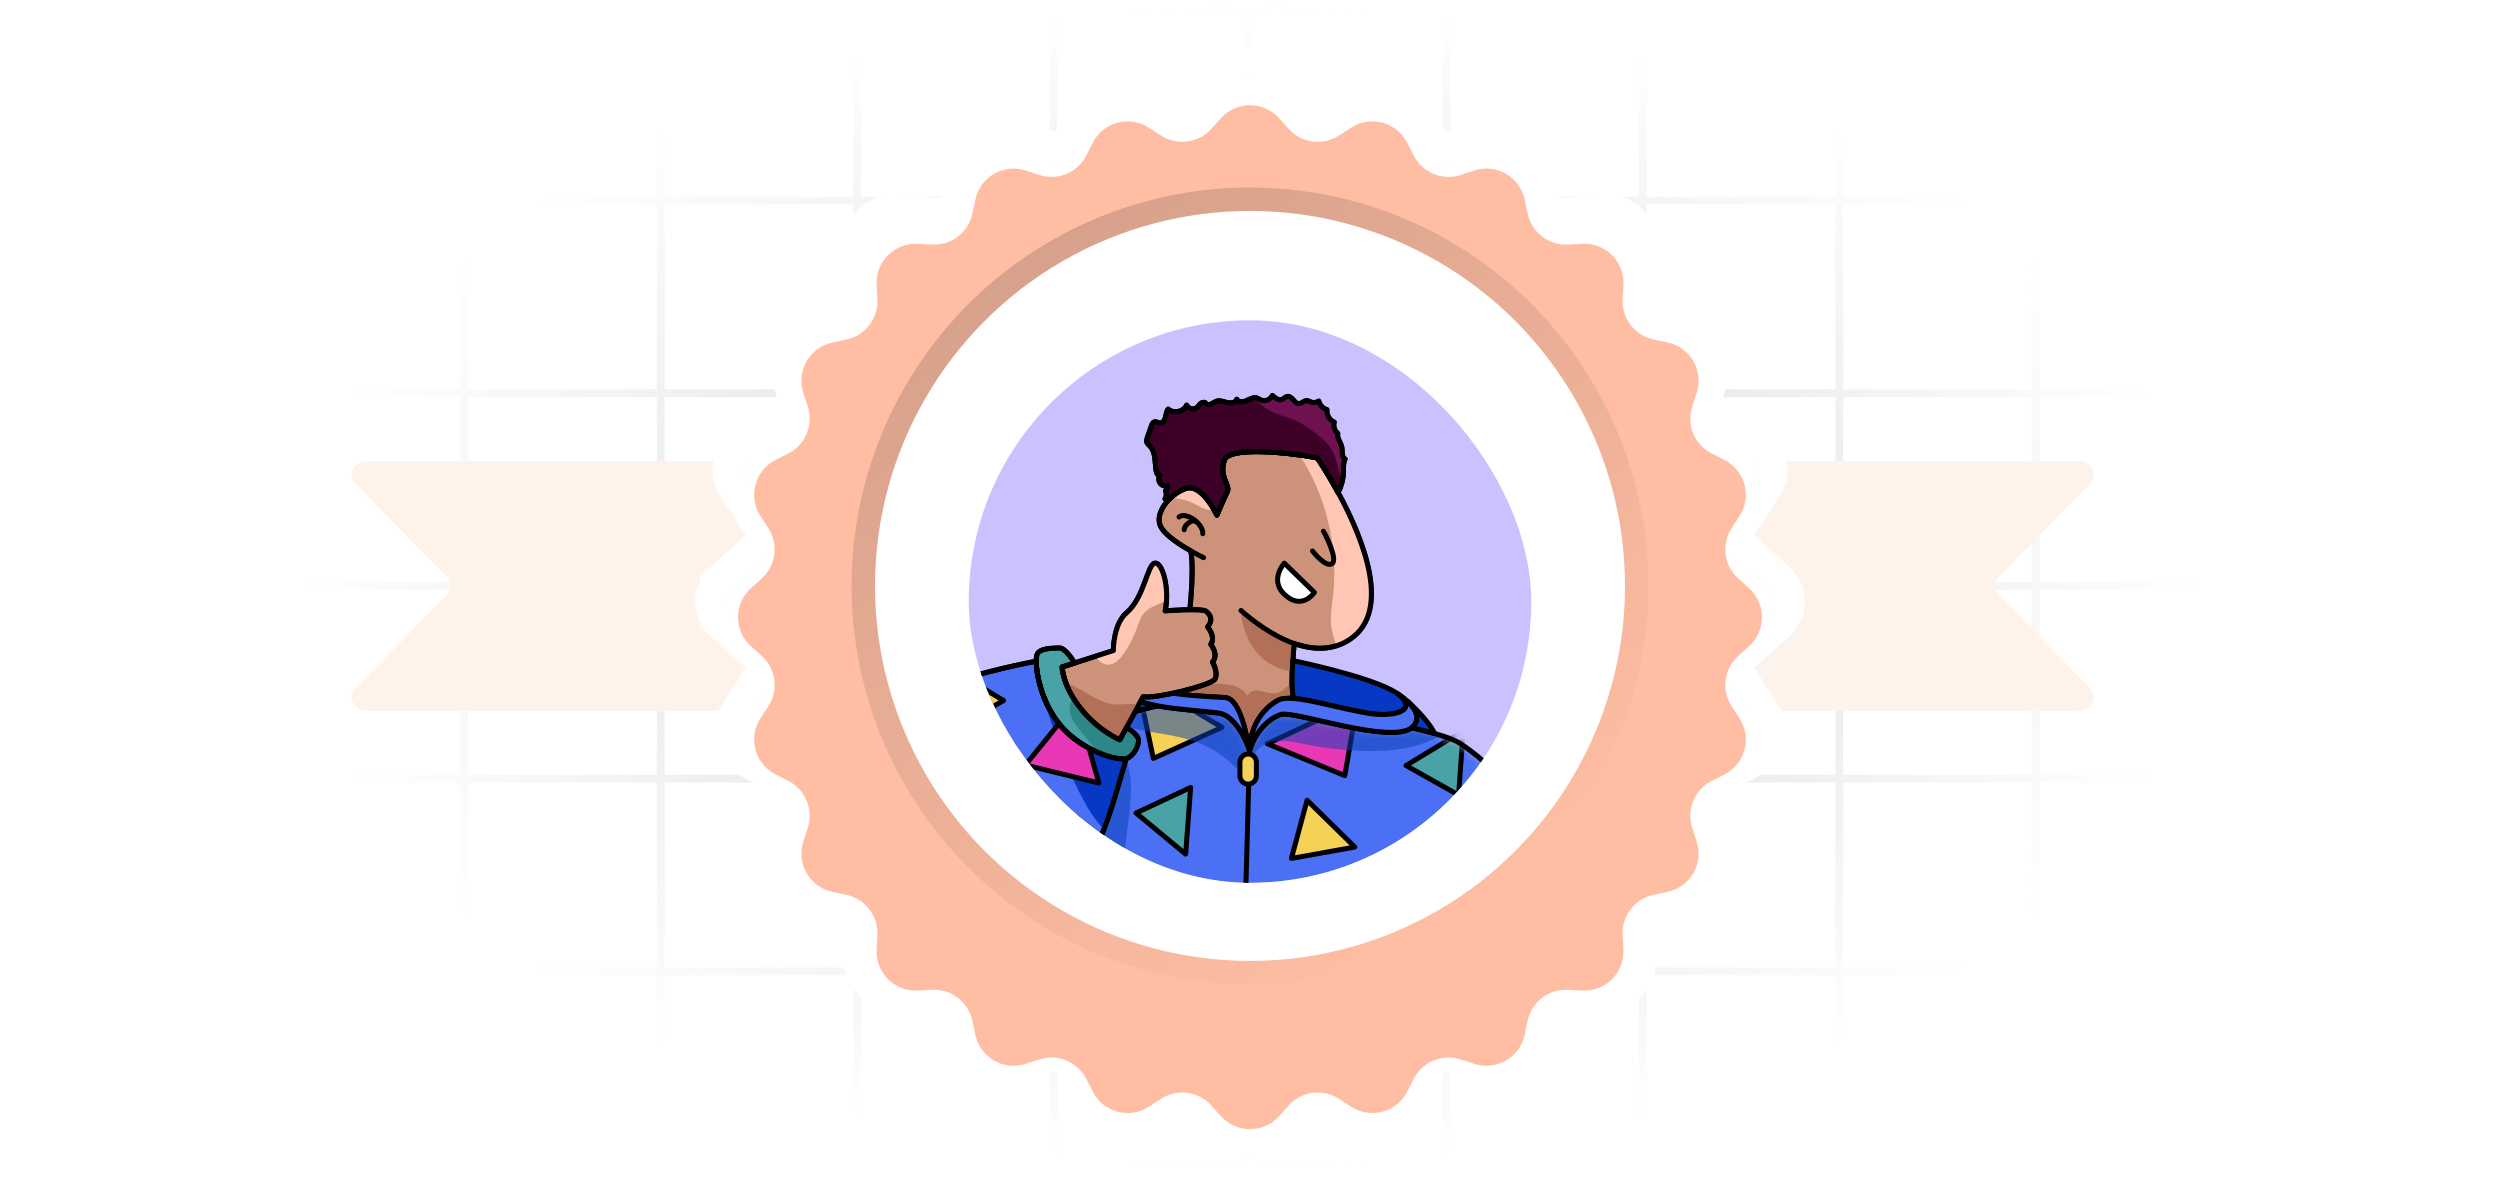 <svg width="320" height="153" viewBox="0 0 320 153" fill="none" xmlns="http://www.w3.org/2000/svg">
<path d="M9.143 25.667V1H34.286M9.143 25.667V50.333M9.143 25.667H34.286M9.143 50.333V75M9.143 50.333H34.286M9.143 75V99.667M9.143 75H34.286M9.143 99.667V124.333M9.143 99.667H34.286M9.143 124.333V149H34.286M9.143 124.333H34.286M34.286 1V25.667M34.286 1H59.429M34.286 25.667V50.333M34.286 25.667H59.429M34.286 50.333V75M34.286 50.333H59.429M34.286 75V99.667M34.286 75H59.429M34.286 99.667V124.333M34.286 99.667H59.429M34.286 124.333V149M34.286 124.333H59.429M34.286 149H59.429M59.429 1V25.667M59.429 1H84.572M59.429 25.667V50.333M59.429 25.667H84.572M59.429 50.333V75M59.429 50.333H84.572M59.429 75V99.667M59.429 75H84.572M59.429 99.667V124.333M59.429 99.667H84.572M59.429 124.333V149M59.429 124.333H84.572M59.429 149H84.572M84.572 1V25.667M84.572 1H109.714M84.572 25.667V50.333M84.572 25.667H109.714M84.572 50.333V75M84.572 50.333H109.714M84.572 75V99.667M84.572 75H109.714M84.572 99.667V124.333M84.572 99.667H109.714M84.572 124.333V149M84.572 124.333H109.714M84.572 149H109.714M109.714 1V25.667M109.714 1H134.857M109.714 25.667V50.333M109.714 25.667H134.857M109.714 50.333V75M109.714 50.333H134.857M109.714 75V99.667M109.714 75H134.857M109.714 99.667V124.333M109.714 99.667H134.857M109.714 124.333V149M109.714 124.333H134.857M109.714 149H134.857M134.857 1V25.667M134.857 1H160M134.857 25.667V50.333M134.857 25.667H160M134.857 50.333V75M134.857 50.333H160M134.857 75V99.667M134.857 75H160M134.857 99.667V124.333M134.857 99.667H160M134.857 124.333V149M134.857 124.333H160M134.857 149H160M160 1V25.667M160 1H185.143M160 25.667V50.333M160 25.667H185.143M160 50.333V75M160 50.333H185.143M160 75V99.667M160 75H185.143M160 99.667V124.333M160 99.667H185.143M160 124.333V149M160 124.333H185.143M160 149H185.143M185.143 1V25.667M185.143 1H210.286M185.143 25.667V50.333M185.143 25.667H210.286M185.143 50.333V75M185.143 50.333H210.286M185.143 75V99.667M185.143 75H210.286M185.143 99.667V124.333M185.143 99.667H210.286M185.143 124.333V149M185.143 124.333H210.286M185.143 149H210.286M210.286 1V25.667M210.286 1H235.429M210.286 25.667V50.333M210.286 25.667H235.429M210.286 50.333V75M210.286 50.333H235.429M210.286 75V99.667M210.286 75H235.429M210.286 99.667V124.333M210.286 99.667H235.429M210.286 124.333V149M210.286 124.333H235.429M210.286 149H235.429M235.429 1V25.667M235.429 1H260.571M235.429 25.667V50.333M235.429 25.667H260.571M235.429 50.333V75M235.429 50.333H260.571M235.429 75V99.667M235.429 75H260.571M235.429 99.667V124.333M235.429 99.667H260.571M235.429 124.333V149M235.429 124.333H260.571M235.429 149H260.571M260.571 1V25.667M260.571 1H285.714M260.571 25.667V50.333M260.571 25.667H285.714M260.571 50.333V75M260.571 50.333H285.714M260.571 75V99.667M260.571 75H285.714M260.571 99.667V124.333M260.571 99.667H285.714M260.571 124.333V149M260.571 124.333H285.714M260.571 149H285.714M285.714 1V25.667M285.714 1H310.857V25.667M285.714 25.667V50.333M285.714 25.667H310.857M285.714 50.333V75M285.714 50.333H310.857M285.714 75V99.667M285.714 75H310.857M285.714 99.667V124.333M285.714 99.667H310.857M285.714 124.333V149M285.714 124.333H310.857M285.714 149H310.857V124.333M310.857 25.667V50.333M310.857 50.333V75M310.857 75V99.667M310.857 99.667V124.333" stroke="url(#paint0_radial_2455_56)"/>
<path d="M138.95 59C140.082 59 141 59.796 141 60.778V89.222C141 90.204 140.082 91 138.95 91L47.053 91C45.306 91 44.361 89.226 45.492 88.071L57.17 76.151C57.82 75.487 57.82 74.513 57.17 73.849L45.492 61.929C44.361 60.774 45.306 59 47.053 59L138.95 59Z" fill="#FEF3EB"/>
<path d="M174.05 59C172.918 59 172 59.796 172 60.778L172 89.222C172 90.204 172.918 91 174.05 91L265.947 91C267.693 91 268.64 89.226 267.508 88.071L255.83 76.151C255.18 75.487 255.18 74.513 255.83 73.849L267.508 61.929C268.64 60.774 267.693 59 265.947 59L174.05 59Z" fill="#FEF3EB"/>
<g filter="url(#filter0_d_2455_56)">
<path d="M158.514 8.65C159.308 7.768 160.692 7.768 161.486 8.65L166.668 14.403C167.326 15.134 168.418 15.278 169.243 14.742L175.737 10.526C176.733 9.88 178.069 10.238 178.608 11.295L182.124 18.194C182.571 19.07 183.588 19.491 184.524 19.188L191.888 16.796C193.017 16.43 194.215 17.121 194.462 18.282L196.073 25.855C196.278 26.817 197.151 27.488 198.134 27.437L205.866 27.033C207.051 26.971 208.029 27.949 207.967 29.134L207.563 36.866C207.512 37.849 208.182 38.722 209.145 38.927L216.718 40.538C217.879 40.785 218.571 41.983 218.204 43.112L215.812 50.476C215.509 51.412 215.93 52.429 216.806 52.876L223.705 56.392C224.762 56.931 225.12 58.267 224.474 59.263L220.258 65.757C219.722 66.582 219.866 67.674 220.597 68.332L226.35 73.514C227.232 74.308 227.232 75.692 226.35 76.486L220.597 81.668C219.866 82.326 219.722 83.418 220.258 84.243L224.474 90.737C225.12 91.733 224.762 93.069 223.705 93.608L216.806 97.124C215.93 97.571 215.509 98.588 215.812 99.524L218.204 106.888C218.571 108.017 217.879 109.215 216.718 109.462L209.145 111.073C208.182 111.278 207.512 112.151 207.563 113.134L207.967 120.866C208.029 122.051 207.051 123.029 205.866 122.967L198.134 122.563C197.151 122.512 196.278 123.182 196.073 124.145L194.462 131.718C194.215 132.879 193.017 133.571 191.888 133.204L184.524 130.812C183.588 130.509 182.571 130.93 182.124 131.806L178.608 138.705C178.069 139.762 176.733 140.12 175.737 139.474L169.243 135.258C168.418 134.722 167.326 134.866 166.668 135.597L161.486 141.35C160.692 142.232 159.308 142.232 158.514 141.35L153.332 135.597C152.674 134.866 151.582 134.722 150.757 135.258L144.263 139.474C143.267 140.12 141.931 139.762 141.392 138.705L137.876 131.806C137.429 130.93 136.412 130.509 135.476 130.812L128.112 133.204C126.983 133.571 125.785 132.879 125.538 131.718L123.927 124.145C123.722 123.182 122.849 122.512 121.866 122.563L114.134 122.967C112.949 123.029 111.971 122.051 112.033 120.866L112.437 113.134C112.488 112.151 111.818 111.278 110.855 111.073L103.282 109.462C102.121 109.215 101.429 108.017 101.796 106.888L104.188 99.524C104.491 98.588 104.07 97.571 103.194 97.124L96.295 93.608C95.238 93.069 94.88 91.733 95.526 90.737L99.742 84.243C100.278 83.418 100.134 82.326 99.403 81.668L93.65 76.486C92.768 75.692 92.768 74.308 93.65 73.514L99.403 68.332C100.134 67.674 100.278 66.582 99.742 65.757L95.526 59.263C94.88 58.267 95.238 56.931 96.295 56.392L103.194 52.876C104.07 52.429 104.491 51.412 104.188 50.476L101.796 43.112C101.429 41.983 102.121 40.785 103.282 40.538L110.855 38.927C111.818 38.722 112.488 37.849 112.437 36.866L112.033 29.134C111.971 27.949 112.949 26.971 114.134 27.033L121.866 27.437C122.849 27.488 123.722 26.817 123.927 25.855L125.538 18.282C125.785 17.121 126.983 16.43 128.112 16.796L135.476 19.188C136.412 19.491 137.429 19.07 137.876 18.194L141.392 11.295C141.931 10.238 143.267 9.88 144.263 10.526L150.757 14.742C151.582 15.278 152.674 15.134 153.332 14.403L158.514 8.65Z" fill="white"/>
<path d="M162.972 7.311L161.486 8.65L162.972 7.311C161.383 5.547 158.617 5.547 157.028 7.311L151.846 13.065L145.352 8.849C143.361 7.556 140.688 8.272 139.61 10.387L136.094 17.285L128.73 14.894C126.472 14.161 124.076 15.544 123.582 17.866L121.971 25.439L114.239 25.035C111.868 24.912 109.911 26.868 110.035 29.239L110.439 36.971L102.866 38.582C100.544 39.076 99.161 41.472 99.894 43.73L102.285 51.094L95.387 54.61C93.272 55.688 92.556 58.361 93.849 60.352L98.065 66.846L92.311 72.028L93.65 73.514L92.311 72.028C90.547 73.617 90.547 76.383 92.311 77.972L93.643 76.494L92.311 77.972L98.065 83.154L93.849 89.648L95.526 90.737L93.849 89.648C92.556 91.639 93.272 94.312 95.387 95.39L102.285 98.906L99.894 106.27C99.161 108.528 100.544 110.924 102.866 111.418L110.439 113.029L110.035 120.761C109.911 123.132 111.868 125.089 114.239 124.965L121.971 124.561L123.582 132.134C124.076 134.456 126.472 135.839 128.73 135.106L136.094 132.715L139.61 139.613C140.688 141.728 143.361 142.444 145.352 141.151L151.846 136.935L157.028 142.689C158.617 144.453 161.383 144.453 162.972 142.689L168.154 136.935L174.648 141.151C176.639 142.444 179.312 141.728 180.39 139.613L183.906 132.715L191.27 135.106C193.528 135.839 195.924 134.456 196.418 132.134L198.029 124.561L205.761 124.965C208.132 125.089 210.089 123.132 209.965 120.761L209.561 113.029L217.134 111.418C219.456 110.924 220.839 108.528 220.106 106.27L217.715 98.906L224.613 95.39C226.728 94.312 227.444 91.639 226.151 89.648L221.935 83.154L227.689 77.972C229.453 76.383 229.453 73.617 227.689 72.028L221.935 66.846L226.151 60.352C227.444 58.361 226.728 55.688 224.613 54.61L217.715 51.094L220.106 43.73C220.839 41.472 219.456 39.076 217.134 38.582L209.561 36.971L209.965 29.239C210.089 26.868 208.132 24.912 205.761 25.035L198.029 25.439L196.418 17.866C195.924 15.544 193.528 14.161 191.27 14.894L183.906 17.285L180.39 10.387C179.312 8.272 176.639 7.556 174.648 8.849L168.154 13.065L162.972 7.311Z" stroke="white" stroke-width="4"/>
</g>
<g filter="url(#filter1_i_2455_56)">
<path d="M156.285 11.125C158.271 8.92 161.729 8.92 163.715 11.125L164.954 12.5C166.599 14.327 169.329 14.686 171.391 13.347L172.943 12.34C175.433 10.724 178.773 11.619 180.121 14.263L180.961 15.912C182.078 18.102 184.621 19.156 186.96 18.396L188.72 17.825C191.543 16.908 194.538 18.637 195.155 21.54L195.54 23.35C196.052 25.755 198.236 27.431 200.692 27.303L202.539 27.206C205.503 27.052 207.948 29.497 207.794 32.461L207.697 34.309C207.569 36.764 209.245 38.948 211.65 39.46L213.46 39.845C216.363 40.462 218.092 43.457 217.175 46.28L216.604 48.04C215.844 50.379 216.898 52.922 219.088 54.039L220.737 54.879C223.381 56.227 224.276 59.567 222.66 62.056L221.653 63.609C220.314 65.671 220.673 68.401 222.5 70.046L223.875 71.285C226.08 73.271 226.08 76.729 223.875 78.715L222.5 79.954C220.673 81.599 220.314 84.329 221.653 86.391L222.66 87.944C224.276 90.433 223.381 93.773 220.737 95.121L219.088 95.961C216.898 97.078 215.844 99.621 216.604 101.96L217.175 103.72C218.092 106.543 216.363 109.538 213.46 110.155L211.65 110.54C209.245 111.052 207.569 113.236 207.697 115.692L207.794 117.539C207.948 120.503 205.503 122.948 202.539 122.794L200.692 122.697C198.236 122.569 196.052 124.245 195.54 126.65L195.155 128.46C194.538 131.363 191.543 133.092 188.72 132.175L186.96 131.604C184.621 130.844 182.078 131.898 180.961 134.088L180.121 135.737C178.773 138.381 175.433 139.276 172.943 137.66L171.391 136.653C169.329 135.314 166.599 135.673 164.954 137.5L163.715 138.875C161.729 141.08 158.271 141.08 156.285 138.875L155.046 137.5C153.401 135.673 150.671 135.314 148.609 136.653L147.057 137.66C144.567 139.276 141.227 138.381 139.879 135.737L139.039 134.088C137.922 131.898 135.379 130.844 133.04 131.604L131.28 132.175C128.457 133.092 125.462 131.363 124.845 128.46L124.46 126.65C123.948 124.245 121.764 122.569 119.308 122.697L117.461 122.794C114.497 122.948 112.052 120.503 112.206 117.539L112.303 115.692C112.431 113.236 110.755 111.052 108.35 110.54L106.54 110.155C103.637 109.538 101.908 106.543 102.825 103.72L103.396 101.96C104.156 99.621 103.102 97.078 100.912 95.961L99.263 95.121C96.619 93.773 95.724 90.433 97.34 87.944L98.347 86.391C99.686 84.329 99.327 81.599 97.5 79.954L96.125 78.715C93.92 76.729 93.92 73.271 96.125 71.285L97.5 70.046C99.327 68.401 99.686 65.671 98.347 63.609L97.34 62.056C95.724 59.567 96.619 56.227 99.263 54.879L100.912 54.039C103.102 52.922 104.156 50.379 103.396 48.04L102.825 46.28C101.908 43.457 103.637 40.462 106.54 39.845L108.35 39.46C110.755 38.948 112.431 36.764 112.303 34.309L112.206 32.461C112.052 29.497 114.497 27.052 117.461 27.206L119.308 27.303C121.764 27.431 123.948 25.755 124.46 23.35L124.845 21.54C125.462 18.637 128.457 16.908 131.28 17.825L133.04 18.396C135.379 19.156 137.922 18.102 139.039 15.912L139.879 14.263C141.227 11.619 144.567 10.724 147.057 12.34L148.609 13.347C150.671 14.686 153.401 14.327 155.046 12.5L156.285 11.125Z" fill="#FFBEA3"/>
</g>
<circle cx="160" cy="75" r="48" fill="white"/>
<circle cx="160" cy="75" r="49.5" stroke="url(#paint1_linear_2455_56)" stroke-opacity="0.16" stroke-width="3" style="mix-blend-mode:luminosity"/>
<g filter="url(#filter2_d_2455_56)">
<rect x="122" y="37" width="76" height="76" rx="38" stroke="white" stroke-width="4"/>
<g clip-path="url(#clip0_2455_56)">
<rect x="124" y="39" width="72" height="72" rx="36" fill="#CAC2FF"/>
<mask id="mask0_2455_56" style="mask-type:luminance" maskUnits="userSpaceOnUse" x="125" y="88" width="67" height="34">
<path d="M125.518 95.271C125.518 95.271 128.193 109.147 128.465 109.419C128.737 109.691 158.712 121.89 158.712 121.89C158.712 121.89 178.03 118.76 178.03 118.443C178.03 118.126 191.906 97.538 191.906 97.538C191.906 97.538 190.5 95.588 187.009 93.23C186.442 92.848 185.533 92.476 184.401 92.118C184.155 92.04 183.897 91.963 183.63 91.886C183.629 91.885 183.627 91.885 183.625 91.885C182.74 91.63 181.752 91.383 180.709 91.145C177.877 93.3 165.641 88.898 163.937 89.452C162.433 89.94 161.053 91.38 160.288 93.127C160.281 93.141 160.274 93.156 160.268 93.171C160.172 93.394 160.085 93.621 160.01 93.852C159.99 93.916 159.97 93.979 159.951 94.043C159.951 94.043 159.928 93.971 159.882 93.846C159.564 92.982 158.165 89.542 155.955 89.256C154.133 89.02 150.79 88.835 148.123 88.347C146.634 88.746 144.62 89.226 142.508 89.711C142.166 89.79 141.822 89.868 141.477 89.946C140.753 90.111 140.025 90.275 139.31 90.434C135.434 91.303 131.947 92.058 131.503 92.232C130.46 92.641 125.518 95.271 125.518 95.271Z" fill="white"/>
</mask>
<g mask="url(#mask0_2455_56)">
<path d="M125.517 95.271C125.517 95.271 128.192 109.147 128.465 109.419C128.737 109.691 158.712 121.89 158.712 121.89C158.712 121.89 178.03 118.76 178.03 118.443C178.03 118.126 191.906 97.538 191.906 97.538C191.906 97.538 190.5 95.588 187.008 93.23C186.442 92.848 185.533 92.476 184.401 92.118C184.155 92.04 183.897 91.963 183.63 91.886C183.629 91.885 183.627 91.885 183.625 91.885C182.74 91.63 181.752 91.383 180.709 91.145C177.877 93.3 165.641 88.898 163.937 89.452C162.433 89.94 161.053 91.38 160.288 93.126C160.281 93.141 160.274 93.156 160.268 93.171C160.172 93.394 160.085 93.621 160.01 93.852C159.99 93.916 159.97 93.979 159.951 94.043C159.951 94.043 159.928 93.971 159.882 93.846C159.564 92.982 158.164 89.542 155.955 89.256C154.133 89.02 150.79 88.835 148.123 88.347C146.634 88.746 144.62 89.226 142.508 89.711C142.166 89.789 141.821 89.868 141.477 89.946C140.753 90.111 140.025 90.275 139.31 90.434C135.434 91.303 131.946 92.058 131.503 92.232C130.46 92.64 125.517 95.271 125.517 95.271Z" fill="#4C70F5" stroke="black" stroke-width="0.641" stroke-linecap="round" stroke-linejoin="round"/>
<path d="M173.414 106.423L167.307 100.43L165.3 107.88L173.414 106.423Z" fill="#F5D256" stroke="black" stroke-width="0.641" stroke-linecap="round" stroke-linejoin="round"/>
<path d="M151.763 107.326L152.403 98.794L145.416 102.065L151.763 107.326Z" fill="#49A2A6" stroke="black" stroke-width="0.641" stroke-linecap="round" stroke-linejoin="round"/>
<path d="M139.449 106.411L132.135 110.854L138.861 114.635L139.449 106.411Z" fill="#F5D256" stroke="black" stroke-width="0.641" stroke-linecap="round" stroke-linejoin="round"/>
<path d="M187.287 91.547L179.974 95.99L186.7 99.77L187.287 91.547Z" fill="#49A2A6" stroke="black" stroke-width="0.641" stroke-linecap="round" stroke-linejoin="round"/>
<path d="M138.979 101.239L140.634 91.736L129.062 97.155L138.979 101.239Z" fill="#BF9EF9" stroke="black" stroke-width="0.641" stroke-linecap="round" stroke-linejoin="round"/>
<path d="M172.13 97.282L173.786 87.781L162.213 93.199L172.13 97.282Z" fill="#E938B5" stroke="black" stroke-width="0.641" stroke-linecap="round" stroke-linejoin="round"/>
<path d="M180.405 105.285L185.055 113.735L190.697 102.269L180.405 105.285Z" fill="#BF9EF9" stroke="black" stroke-width="0.641" stroke-linecap="round" stroke-linejoin="round"/>
<path d="M147.628 95.078L156.415 91.099L145.423 84.582L147.628 95.078Z" fill="#F5D256" stroke="black" stroke-width="0.641" stroke-linecap="round" stroke-linejoin="round"/>
</g>
<path opacity="0.52" d="M160.01 93.853C160.015 93.876 160.02 93.898 160.025 93.921L160.237 95.659C160.26 94.261 161.597 93.177 162.969 92.915C164.342 92.653 165.747 92.999 167.116 93.278C169.596 93.783 172.121 94.067 174.65 94.127C178.013 94.207 181.524 93.844 184.401 92.119C184.155 92.041 183.897 91.963 183.63 91.886C183.629 91.886 183.627 91.886 183.625 91.885C182.74 91.63 181.752 91.383 180.709 91.145C177.877 93.301 165.641 88.898 163.937 89.452C162.42 89.945 161.029 91.406 160.268 93.172C160.172 93.395 160.085 93.622 160.01 93.853Z" fill="#0B41B7"/>
<path opacity="0.52" d="M141.477 89.946C145.278 91.976 149.976 91.583 153.936 93.303C155.33 93.908 156.612 94.771 157.697 95.836C158.068 96.199 158.591 96.617 159.041 96.358C159.179 96.279 159.277 96.145 159.365 96.012C159.837 95.291 160.291 94.078 160.288 93.127C160.281 93.141 160.274 93.157 160.268 93.172C160.172 93.395 160.085 93.622 160.01 93.853C159.99 93.916 159.97 93.98 159.951 94.043C159.951 94.043 159.928 93.972 159.882 93.847C159.564 92.983 158.164 89.543 155.955 89.256C154.133 89.02 150.79 88.835 148.123 88.347C146.634 88.746 144.62 89.227 142.508 89.711C142.166 89.79 141.821 89.868 141.477 89.946Z" fill="#0B41B7"/>
<path d="M148.65 65.544C149.283 66.608 151.079 67.764 152.429 68.525C152.889 71.305 152.309 76.719 151.681 81.055C151.56 81.886 151.438 82.678 151.321 83.403C151.081 84.891 150.864 86.102 150.729 86.813C153.153 87.135 155.736 87.209 156.826 87.291C158.397 87.409 159.228 90.609 159.631 92.564C159.748 93.131 159.829 93.594 159.882 93.847C159.928 93.972 159.951 94.043 159.951 94.043C159.966 93.398 160.047 92.8 160.178 92.246C160.225 92.047 160.279 91.855 160.339 91.668C160.41 91.447 160.488 91.235 160.575 91.03C161.275 89.371 162.46 88.244 163.594 87.638C164.053 87.393 164.733 87.336 165.577 87.4C165.455 86.887 165.403 86.168 165.393 85.382C165.382 84.456 165.429 83.437 165.486 82.555C165.554 81.494 165.637 80.633 165.65 80.369C167.403 80.983 169.264 81.219 171.035 80.669C171.413 80.551 171.786 80.398 172.154 80.205C178.579 76.832 174.445 66.877 171.28 61.051C169.867 58.45 168.647 56.673 168.647 56.673C168.525 56.593 167.619 56.412 166.356 56.236H166.355C163.058 55.776 157.326 55.352 156.74 56.862C155.931 58.95 157.512 60.09 157.085 60.942C156.659 61.794 155.765 63.925 155.765 63.925C155.765 63.925 155.622 63.62 155.372 63.189C154.708 62.046 153.289 60.021 151.803 60.516C151.117 60.745 150.417 61.184 149.83 61.735C149.753 61.806 149.679 61.879 149.607 61.954C148.576 63.025 147.989 64.432 148.65 65.544Z" fill="#CC927A" stroke="black" stroke-width="0.641" stroke-linecap="round" stroke-linejoin="round"/>
<path d="M170.622 74.35C170.483 75.575 170.262 76.807 170.392 78.034C170.487 78.933 170.768 79.8 171.035 80.669C171.413 80.551 171.786 80.398 172.154 80.205C178.579 76.832 174.445 66.877 171.28 61.051C169.867 58.45 168.648 56.673 168.648 56.673C168.525 56.593 167.619 56.412 166.356 56.236C169.789 61.548 171.332 68.063 170.622 74.35Z" fill="#FFC7B3"/>
<path d="M149.83 61.735C150.801 61.807 151.763 61.961 152.641 62.366C153.303 62.672 153.915 63.119 154.633 63.246C154.878 63.29 155.148 63.286 155.372 63.189C154.708 62.046 153.289 60.021 151.803 60.516C151.117 60.745 150.417 61.184 149.83 61.735Z" fill="#FFC7B3"/>
<path d="M158.845 76.144C158.845 76.144 158.984 83.002 165.392 83.934L165.65 80.369C165.65 80.369 160.858 78.354 158.845 76.144Z" fill="#B27059"/>
<path d="M150.729 86.813C153.153 87.135 155.736 87.209 156.826 87.291C158.397 87.409 159.228 90.609 159.631 92.564C159.784 92.528 159.93 92.472 160.058 92.365C160.101 92.329 160.141 92.29 160.178 92.246C160.288 92.115 160.373 91.952 160.435 91.768C160.51 91.546 160.553 91.294 160.575 91.03C160.636 90.274 160.518 89.425 160.436 88.938C160.326 88.29 160.091 87.647 159.724 87.105C159.45 86.697 159.101 86.349 158.676 86.1C157.259 85.27 155.44 85.734 153.856 85.3C152.901 85.038 152.043 84.438 151.471 83.63C151.418 83.556 151.368 83.481 151.321 83.403C151.081 84.891 150.864 86.102 150.729 86.813Z" fill="#B27059"/>
<path d="M160.283 91.737C160.273 91.681 160.263 91.626 160.253 91.571C160.129 91.425 160.021 91.266 159.929 91.095L160.283 91.737Z" fill="#B27059"/>
<path d="M159.724 87.634C159.836 88.954 160.012 90.268 160.253 91.571C160.281 91.604 160.309 91.636 160.339 91.668C160.37 91.702 160.402 91.735 160.435 91.768C160.51 91.546 160.553 91.294 160.575 91.03C161.275 89.371 162.46 88.244 163.594 87.638C164.053 87.393 164.733 87.336 165.577 87.4C165.455 86.887 165.403 86.168 165.393 85.382C164.751 85.814 164.242 86.505 163.489 86.695C162.54 86.934 161.569 86.287 160.594 86.383C160.317 86.41 160.028 86.511 159.865 86.737C159.787 86.846 159.745 86.971 159.724 87.104C159.699 87.276 159.71 87.46 159.724 87.634Z" fill="#B27059"/>
<path d="M148.65 65.544C149.283 66.608 151.079 67.764 152.429 68.525C152.889 71.305 152.309 76.719 151.681 81.055C151.314 83.59 150.93 85.756 150.729 86.813C153.153 87.135 155.736 87.209 156.826 87.291C158.852 87.444 159.647 92.726 159.882 93.847C159.928 93.972 159.951 94.043 159.951 94.043C160.031 90.68 161.872 88.559 163.594 87.638C164.053 87.393 164.733 87.336 165.577 87.4C165.31 86.282 165.381 84.185 165.486 82.555C165.554 81.494 165.637 80.633 165.65 80.369C167.777 81.114 170.063 81.302 172.154 80.205C178.579 76.832 174.445 66.877 171.28 61.051C169.867 58.45 168.647 56.673 168.647 56.673C168.205 56.383 157.55 54.774 156.74 56.862C155.931 58.95 157.512 60.09 157.085 60.942C156.659 61.794 155.765 63.925 155.765 63.925C155.765 63.925 153.848 59.835 151.803 60.516C151.028 60.774 150.235 61.301 149.607 61.954C148.576 63.025 147.989 64.432 148.65 65.544Z" stroke="black" stroke-width="0.641" stroke-linecap="round" stroke-linejoin="round"/>
<path d="M125.517 95.271C125.517 95.271 128.192 109.148 128.465 109.42C128.737 109.691 158.712 121.89 158.712 121.89C158.712 121.89 178.03 118.761 178.03 118.444C178.03 118.126 191.906 97.538 191.906 97.538C191.906 97.538 190.5 95.589 187.008 93.23C186.319 92.765 185.12 92.315 183.63 91.886C183.629 91.886 183.627 91.886 183.625 91.885C182.74 91.63 181.752 91.383 180.709 91.145C177.877 93.301 165.641 88.898 163.937 89.452C162.177 90.024 160.586 91.899 159.951 94.043C159.951 94.043 159.928 93.972 159.882 93.847C159.564 92.983 158.164 89.543 155.955 89.256C154.133 89.02 150.79 88.835 148.123 88.347C146.634 88.746 144.62 89.227 142.508 89.711C137.559 90.848 132.068 92.012 131.503 92.233C130.46 92.641 125.517 95.271 125.517 95.271Z" stroke="black" stroke-width="0.641" stroke-linecap="round" stroke-linejoin="round"/>
<path d="M152.429 68.525C153.347 69.042 154.061 69.378 154.061 69.378" stroke="black" stroke-width="0.641" stroke-linecap="round" stroke-linejoin="round"/>
<path d="M158.845 76.144C160.265 77.391 162.815 79.375 165.65 80.369" stroke="black" stroke-width="0.641" stroke-linecap="round" stroke-linejoin="round"/>
<path d="M146.787 54.59C146.849 54.802 147.04 54.944 147.192 55.103C147.969 55.913 147.801 57.2 147.989 58.306C148.033 58.565 148.2 58.889 148.456 58.827C148.267 59.134 148.284 59.556 148.496 59.847C148.709 60.139 149.104 60.283 149.456 60.198C149.458 60.432 149.355 60.665 149.182 60.823C149.338 61.147 149.316 61.55 149.125 61.854C149.29 61.811 149.472 61.852 149.607 61.954C150.235 61.301 151.028 60.774 151.803 60.516C153.848 59.835 155.765 63.925 155.765 63.925C155.765 63.925 156.659 61.794 157.086 60.942C157.512 60.09 155.931 58.95 156.74 56.862C157.55 54.774 168.205 56.383 168.647 56.673C168.647 56.673 169.867 58.45 171.28 61.051C171.528 60.559 171.718 60.029 171.835 59.486C171.915 59.115 171.961 58.738 171.967 58.361C171.976 57.814 171.919 57.236 172.17 56.751C171.696 56.5 171.855 55.799 171.759 55.272C171.646 54.65 171.09 54.099 171.234 53.483C170.814 53.148 170.626 52.55 170.777 52.035C170.168 51.776 169.77 51.092 169.845 50.434C169.333 50.297 168.914 49.861 168.798 49.344C168.49 49.541 168.088 49.582 167.747 49.45C167.587 49.387 167.434 49.287 167.263 49.28C166.899 49.266 166.622 49.66 166.258 49.663C165.662 49.669 165.398 48.673 164.807 48.746C164.533 48.78 164.345 49.043 164.086 49.139C163.648 49.301 163.202 48.946 162.868 48.619C162.635 49.164 161.921 49.443 161.381 49.199C161.211 49.122 161.059 49.002 160.881 48.946C160.85 48.936 160.817 48.928 160.785 48.923C160.372 48.847 159.955 49.101 159.561 49.279C159.136 49.471 158.526 49.519 158.307 49.108C158.151 49.561 157.534 49.634 157.068 49.524C156.602 49.413 156.113 49.202 155.665 49.372C155.251 49.53 154.819 49.993 154.464 49.728C154.393 49.675 154.343 49.6 154.27 49.551C154.081 49.422 153.815 49.521 153.647 49.677C153.479 49.833 153.362 50.039 153.181 50.179C152.777 50.49 152.1 50.323 151.888 49.859C151.5 50.712 150.223 50.985 149.52 50.365C149.288 50.663 149.276 51.072 149.177 51.437C149.078 51.802 148.789 52.191 148.414 52.141C148.201 52.112 148.006 51.941 147.795 51.986C147.579 52.029 147.472 52.267 147.399 52.475C147.222 52.979 147.045 53.482 146.866 53.985C146.798 54.18 146.728 54.392 146.787 54.59Z" fill="#3D0027" stroke="black" stroke-width="0.641" stroke-linecap="round" stroke-linejoin="round"/>
<path d="M153.958 66.318C153.988 66.01 153.863 65.707 153.702 65.442C153.311 64.8 152.685 64.305 151.969 64.073C151.616 63.959 151.184 63.924 150.919 64.184" stroke="black" stroke-width="0.641" stroke-linecap="round" stroke-linejoin="round"/>
<path d="M153.04 64.759C152.944 64.664 152.795 64.639 152.662 64.665C152.53 64.691 152.41 64.76 152.297 64.833C152.12 64.947 151.949 65.073 151.815 65.235C151.681 65.397 151.584 65.596 151.576 65.805" stroke="black" stroke-width="0.641" stroke-linecap="round" stroke-linejoin="round"/>
<path d="M169.387 65.997C169.494 66.069 171.344 69.663 170.49 70.16C169.636 70.659 167.999 68.525 167.999 68.525" stroke="black" stroke-width="0.641" stroke-linecap="round" stroke-linejoin="round"/>
<path d="M164.389 70.084L168.245 73.832C168.245 73.832 166.821 75.979 164.739 74.372C162.247 72.447 164.389 70.084 164.389 70.084Z" fill="white" stroke="black" stroke-width="0.641" stroke-linecap="round" stroke-linejoin="round"/>
<path d="M160.724 49.08C160.718 49.202 160.821 49.3 160.915 49.378C161.437 49.815 161.962 50.255 162.56 50.581C163.453 51.07 164.466 51.286 165.411 51.663C166.557 52.12 167.596 52.812 168.564 53.577C169.286 54.147 169.985 54.775 170.446 55.571C171.14 56.772 171.227 58.244 171.835 59.486C171.915 59.115 171.961 58.738 171.967 58.361C171.976 57.814 171.919 57.236 172.17 56.751C171.696 56.5 171.855 55.799 171.759 55.272C171.646 54.65 171.09 54.099 171.234 53.483C170.814 53.148 170.626 52.55 170.777 52.035C170.168 51.776 169.77 51.092 169.845 50.434C169.333 50.297 168.914 49.861 168.798 49.344C168.49 49.541 168.088 49.582 167.747 49.45C167.587 49.387 167.434 49.287 167.263 49.28C166.899 49.266 166.622 49.66 166.258 49.663C165.662 49.669 165.398 48.673 164.807 48.746C164.533 48.78 164.345 49.043 164.086 49.139C163.648 49.301 163.202 48.946 162.868 48.619C162.635 49.164 161.921 49.443 161.381 49.199C161.211 49.122 161.059 49.002 160.881 48.946C160.85 48.936 160.817 48.928 160.785 48.923C160.754 48.971 160.727 49.023 160.724 49.08Z" fill="#6D1151"/>
<path d="M159.951 94.043C159.871 97.405 159.431 112.856 159.431 112.856" stroke="black" stroke-width="0.641" stroke-linecap="round" stroke-linejoin="round"/>
<path d="M165.577 87.4C167.899 87.576 171.458 88.669 175.048 89.283C178.206 89.823 181.432 89.08 179.261 87.084C179.143 86.975 179.002 86.866 178.842 86.756C178.84 86.755 178.838 86.754 178.836 86.752C178.835 86.751 178.834 86.751 178.834 86.751C175.749 84.651 165.486 82.555 165.486 82.555C165.381 84.185 165.31 86.282 165.577 87.4Z" fill="#0638C4" stroke="black" stroke-width="0.641" stroke-linecap="round" stroke-linejoin="round"/>
<path d="M145.498 84.396C145.451 85.767 147.989 86.449 150.729 86.813C150.93 85.756 151.314 83.59 151.681 81.055C151.681 81.055 148.455 81.456 146.663 82.669C145.992 83.123 145.522 83.691 145.498 84.396Z" fill="#0638C4" stroke="black" stroke-width="0.641" stroke-linecap="round" stroke-linejoin="round"/>
<path d="M159.951 94.043C160.586 91.899 162.177 90.024 163.937 89.453C165.641 88.899 177.877 93.301 180.709 91.145C180.802 91.075 180.886 90.996 180.958 90.91C181.886 89.807 181.059 88.606 180.181 87.779C180.178 87.777 180.176 87.775 180.173 87.773C179.557 87.194 178.916 86.8 178.842 86.756C179.002 86.866 179.143 86.975 179.261 87.084C181.432 89.08 178.206 89.823 175.048 89.283C171.458 88.669 167.899 87.576 165.577 87.4C164.733 87.336 164.053 87.393 163.594 87.638C161.872 88.559 160.031 90.68 159.951 94.043Z" fill="#4C70F5" stroke="black" stroke-width="0.641" stroke-linecap="round" stroke-linejoin="round"/>
<path d="M159.951 94.043C159.939 94.086 159.916 94.011 159.882 93.847" stroke="black" stroke-width="0.641" stroke-linecap="round" stroke-linejoin="round"/>
<path d="M144.224 86.67C144.606 87.479 146.186 87.993 148.123 88.347C150.79 88.835 154.133 89.02 155.955 89.256C158.164 89.543 159.564 92.983 159.882 93.847C159.647 92.726 158.853 87.444 156.826 87.291C155.736 87.209 153.153 87.135 150.729 86.813C147.989 86.448 145.451 85.767 145.498 84.396C145.522 83.691 145.992 83.123 146.663 82.669C146.597 82.696 144.829 83.437 144.202 84.742C144.202 84.742 144.202 84.743 144.2 84.744C143.939 85.29 143.877 85.936 144.224 86.67Z" fill="#4C70F5" stroke="black" stroke-width="0.641" stroke-linecap="round" stroke-linejoin="round"/>
<path d="M146.663 82.669L146.665 82.668" stroke="black" stroke-width="0.641" stroke-linecap="round" stroke-linejoin="round"/>
<path d="M142.508 89.711C144.62 89.227 146.634 88.746 148.123 88.347C146.186 87.993 144.606 87.479 144.224 86.67C143.877 85.936 143.939 85.29 144.2 84.744C144.15 84.826 142.556 87.482 142.508 89.711Z" fill="#0638C4" stroke="black" stroke-width="0.641" stroke-linecap="round" stroke-linejoin="round"/>
<path d="M144.2 84.745L144.202 84.742" stroke="black" stroke-width="0.641" stroke-linecap="round" stroke-linejoin="round"/>
<path d="M180.958 90.91C180.886 90.996 180.802 91.075 180.709 91.145C181.752 91.383 182.74 91.63 183.625 91.885C183.627 91.886 183.629 91.886 183.63 91.887C182.733 90.001 180.173 87.773 180.173 87.773C181.055 88.599 181.888 89.804 180.958 90.91Z" fill="#0638C4" stroke="black" stroke-width="0.641" stroke-linecap="round" stroke-linejoin="round"/>
<path d="M158.712 97.314C158.712 97.895 159.183 98.366 159.764 98.366C160.345 98.366 160.816 97.895 160.816 97.314V95.563C160.816 94.982 160.345 94.511 159.764 94.511C159.183 94.511 158.712 94.982 158.712 95.563V97.314Z" fill="#F5D256" stroke="black" stroke-width="0.641" stroke-linecap="round" stroke-linejoin="round"/>
<path d="M146.787 54.59C146.849 54.802 147.04 54.944 147.192 55.103C147.969 55.913 147.801 57.2 147.989 58.306C148.033 58.565 148.2 58.889 148.456 58.827C148.267 59.134 148.284 59.555 148.496 59.847C148.709 60.139 149.104 60.283 149.456 60.198C149.458 60.432 149.355 60.665 149.182 60.823C149.338 61.147 149.316 61.55 149.125 61.854C149.29 61.811 149.472 61.852 149.607 61.954C150.235 61.301 151.028 60.774 151.803 60.516C153.848 59.835 155.765 63.925 155.765 63.925C155.765 63.925 156.659 61.794 157.086 60.942C157.512 60.09 155.931 58.95 156.74 56.862C157.55 54.774 168.205 56.383 168.647 56.673C168.647 56.673 169.867 58.45 171.28 61.051C171.698 60.222 171.952 59.289 171.967 58.361C171.976 57.814 171.919 57.236 172.17 56.751C171.696 56.5 171.855 55.799 171.759 55.272C171.646 54.65 171.09 54.099 171.234 53.483C170.814 53.148 170.626 52.55 170.777 52.035C170.168 51.776 169.77 51.092 169.845 50.434C169.333 50.297 168.914 49.861 168.798 49.344C168.49 49.541 168.088 49.582 167.747 49.45C167.587 49.387 167.434 49.287 167.263 49.28C166.899 49.266 166.622 49.66 166.258 49.663C165.662 49.669 165.398 48.673 164.807 48.746C164.533 48.78 164.345 49.043 164.086 49.139C163.648 49.301 163.202 48.946 162.868 48.619C162.635 49.164 161.921 49.443 161.381 49.199C161.211 49.122 161.059 49.002 160.881 48.946C160.437 48.806 159.986 49.088 159.561 49.279C159.136 49.471 158.526 49.519 158.307 49.108C158.151 49.561 157.534 49.634 157.068 49.524C156.602 49.413 156.113 49.202 155.665 49.372C155.251 49.53 154.819 49.993 154.464 49.728C154.393 49.675 154.343 49.6 154.27 49.551C154.081 49.422 153.815 49.521 153.647 49.677C153.479 49.833 153.362 50.039 153.181 50.179C152.777 50.49 152.1 50.323 151.888 49.859C151.5 50.712 150.223 50.985 149.52 50.365C149.288 50.663 149.276 51.072 149.177 51.437C149.078 51.802 148.789 52.191 148.414 52.141C148.201 52.112 148.006 51.941 147.795 51.986C147.579 52.029 147.472 52.267 147.399 52.475C147.222 52.979 147.045 53.482 146.866 53.985C146.798 54.18 146.728 54.392 146.787 54.59Z" stroke="black" stroke-width="0.641" stroke-linecap="round" stroke-linejoin="round"/>
<path opacity="0.52" d="M143.761 111.277C143.829 113.864 144.322 116.614 143.154 118.922C142.753 119.715 142.093 120.456 141.219 120.614C140.277 120.785 139.366 120.246 138.559 119.73C137.351 118.958 136.143 118.185 134.935 117.413C134.055 116.85 133.153 116.267 132.541 115.42C131.811 114.41 131.569 113.125 131.516 111.88C131.434 109.979 131.743 108.082 132.165 106.227C132.975 102.662 134.249 99.112 136.587 96.301C137.069 95.721 137.603 95.168 138.252 94.781C140.062 93.701 143.257 92.888 144.198 95.407C145.307 98.379 144.5 102.267 144.151 105.316C143.925 107.294 143.708 109.282 143.761 111.277Z" fill="#0B41B7"/>
<path d="M142.147 94.888L134.973 108.128C134.973 108.128 120.888 87.954 121.146 88.006C121.282 88.033 127.228 86.155 132.811 84.376C133.123 86.152 133.901 88.519 135.492 90.567C137.333 92.94 140.168 94.351 142.147 94.888Z" fill="#CC927A" stroke="black" stroke-width="0.641" stroke-linecap="round" stroke-linejoin="round"/>
<path d="M155.525 84.907C155.09 85.732 147.768 87.49 146.324 87.181L145.75 88.241L144.175 91.147L143.337 92.692C143.337 92.692 140.653 91.579 138.401 88.778C137.486 87.639 136.912 86.596 136.554 85.737C135.952 84.298 135.952 83.373 135.952 83.373C136.503 83.197 137.037 83.026 137.546 82.863C138.549 82.542 139.457 82.251 140.214 82.009C141.624 81.556 142.508 81.272 142.508 81.272C142.508 81.272 142.489 77.893 144.199 76.443C146.48 74.508 146.855 70.246 147.82 70.085C148.641 69.948 149.454 72.416 149.312 74.889C149.287 75.325 149.232 75.762 149.142 76.185C149.142 76.185 153.851 75.826 154.367 76.238C154.883 76.651 155.347 77.27 154.573 78.25C154.573 78.25 155.654 79.489 154.984 80.469C154.984 80.469 156.039 81.798 155.203 82.733C155.203 82.733 155.961 84.081 155.525 84.907Z" fill="#CC927A" stroke="black" stroke-width="0.641" stroke-linecap="round" stroke-linejoin="round"/>
<path d="M144.15 95.087C143.89 95.165 143.456 95.157 142.907 95.061C142.904 95.061 142.902 95.06 142.9 95.059C142.668 95.018 142.415 94.961 142.147 94.888C140.168 94.351 137.333 92.94 135.492 90.568C133.901 88.519 133.123 86.152 132.811 84.376C132.69 83.689 132.639 83.09 132.637 82.633C132.636 82.276 132.664 82.004 132.714 81.843C132.988 80.939 134.733 80.975 135.574 80.936C136.416 80.896 137.546 82.863 137.546 82.863C137.037 83.026 136.503 83.197 135.952 83.373C135.952 83.373 135.952 85.021 137.384 87.342C137.664 87.797 137.999 88.278 138.401 88.778C140.653 91.579 143.337 92.692 143.337 92.692L144.175 91.147C144.216 91.167 145.528 91.837 145.729 92.692C145.803 93.01 145.328 94.733 144.15 95.087Z" fill="#49A2A6" stroke="black" stroke-width="0.641" stroke-linecap="round" stroke-linejoin="round"/>
<path d="M144.175 91.147H144.174" stroke="black" stroke-width="0.641" stroke-linecap="round" stroke-linejoin="round"/>
<path d="M144.15 95.087C144.15 95.087 142.457 101.055 141.717 103.041C141.624 103.292 141.486 103.667 141.311 104.129C141.083 104.727 140.792 105.471 140.45 106.277C139.813 107.775 139.001 109.489 138.101 110.879H138.1C137.19 112.283 136.19 113.358 135.187 113.552C132.737 114.025 127.628 110.163 124.037 106.227C123.31 105.43 122.645 104.629 122.078 103.862C120.989 102.391 120.034 100.38 119.311 98.251C117.792 93.785 117.29 88.799 118.705 87.191C119.171 86.662 120.12 86.142 121.315 85.654C122.045 85.356 122.867 85.07 123.726 84.801C127.771 83.53 132.637 82.633 132.637 82.633C132.639 83.09 132.69 83.689 132.811 84.376C133.004 85.476 133.376 86.802 134.01 88.139C134.398 88.961 134.886 89.788 135.492 90.568C135.508 90.588 135.523 90.609 135.54 90.629C136.62 91.999 138.03 93.043 139.407 93.78C140.379 94.301 141.335 94.668 142.147 94.888C143.053 95.135 143.78 95.198 144.15 95.087Z" fill="#4C70F5" stroke="black" stroke-width="0.641" stroke-linecap="round" stroke-linejoin="round"/>
<path d="M145.75 88.241L144.175 91.147L143.337 92.692C143.337 92.692 140.653 91.579 138.401 88.778C137.486 87.639 136.912 86.597 136.554 85.737C136.592 85.704 136.636 85.676 136.686 85.657C136.89 85.577 137.117 85.666 137.315 85.76C139.167 86.638 140.855 88.106 142.904 88.182C143.541 88.206 144.177 88.09 144.813 88.11C145.13 88.12 145.444 88.164 145.75 88.241Z" fill="#B27059"/>
<path d="M149.312 74.889C148.302 75.373 147.106 75.661 146.402 76.522C146.023 76.985 145.831 77.57 145.625 78.132C145.134 79.469 144.517 80.77 143.658 81.906C143.246 82.453 142.715 82.992 142.035 83.069C141.294 83.153 140.629 82.651 140.214 82.009C141.624 81.556 142.509 81.272 142.509 81.272C142.509 81.272 142.489 77.893 144.199 76.443C146.48 74.508 146.855 70.246 147.82 70.085C148.641 69.948 149.454 72.416 149.312 74.889Z" fill="#FFC7B3"/>
<path d="M144.15 95.087C144.15 95.087 142.457 101.055 141.717 103.041C141.624 103.292 141.486 103.667 141.311 104.129C141.173 104.002 141.041 103.868 140.915 103.731C139.977 102.709 139.263 101.505 138.61 100.282C137.754 98.683 136.989 97.037 136.318 95.352C135.717 93.842 135.192 92.303 134.668 90.764C134.478 90.206 133.944 88.972 134.01 88.139C134.398 88.961 134.886 89.788 135.492 90.567C137.333 92.94 140.168 94.351 142.147 94.888C143.053 95.135 143.78 95.198 144.15 95.087Z" fill="#0638C4"/>
<path d="M144.15 95.087C143.89 95.165 143.456 95.157 142.907 95.061C142.904 95.061 142.902 95.06 142.9 95.059C141.936 94.811 140.992 94.523 140.258 93.872C139.983 93.628 139.749 93.341 139.517 93.056C139.142 92.596 138.767 92.135 138.392 91.674C137.926 91.101 137.453 90.519 137.169 89.838C136.884 89.157 136.809 88.352 137.14 87.693C137.21 87.552 137.293 87.438 137.384 87.342C137.664 87.797 137.999 88.278 138.401 88.778C140.653 91.579 143.337 92.692 143.337 92.692L144.175 91.147C144.216 91.167 145.528 91.837 145.729 92.692C145.803 93.01 145.328 94.733 144.15 95.087Z" fill="#2D8787"/>
<path d="M130.585 103.53L124.037 106.227C123.31 105.43 122.645 104.629 122.078 103.862C120.989 102.391 120.034 100.38 119.311 98.251L130.585 103.53Z" fill="#BF9EF9" stroke="black" stroke-width="0.641" stroke-linecap="round" stroke-linejoin="round"/>
<path d="M128.455 87.673L121.73 91.454L121.315 85.654C122.045 85.356 122.867 85.07 123.726 84.801L128.455 87.673Z" fill="#F5D256" stroke="black" stroke-width="0.641" stroke-linecap="round" stroke-linejoin="round"/>
<path d="M140.653 98.225L131.251 95.928L135.54 90.629C136.62 91.999 138.03 93.043 139.407 93.78L140.653 98.225Z" fill="#E938B5" stroke="black" stroke-width="0.641" stroke-linecap="round" stroke-linejoin="round"/>
<path d="M140.45 106.277C139.813 107.775 139.001 109.489 138.101 110.879H138.1L135.771 112.189L135.117 103.038L140.45 106.277Z" fill="#49A2A6" stroke="black" stroke-width="0.641" stroke-linecap="round" stroke-linejoin="round"/>
<path d="M144.15 95.087C143.78 95.198 143.053 95.135 142.147 94.888C140.168 94.351 137.333 92.94 135.492 90.568C133.901 88.519 133.123 86.152 132.811 84.376C132.69 83.689 132.639 83.09 132.637 82.633C132.636 82.276 132.664 82.004 132.714 81.843C132.988 80.939 134.733 80.975 135.574 80.936C136.416 80.896 137.546 82.863 137.546 82.863C137.037 83.026 136.503 83.197 135.952 83.373C135.952 83.373 135.952 85.73 138.401 88.778C140.653 91.579 143.337 92.692 143.337 92.692L144.175 91.147C144.216 91.167 145.528 91.837 145.729 92.692C145.803 93.01 145.328 94.733 144.15 95.087Z" stroke="black" stroke-width="0.641" stroke-linecap="round" stroke-linejoin="round"/>
<path d="M141.717 103.04C141.052 104.83 138.131 112.981 135.187 113.551C132.242 114.121 125.45 108.421 122.078 103.861C118.705 99.302 116.616 89.566 118.705 87.191C120.795 84.817 132.637 82.633 132.637 82.633C132.639 83.09 132.69 83.689 132.811 84.376C133.123 86.152 133.901 88.519 135.492 90.568C137.333 92.94 140.168 94.351 142.147 94.888C143.053 95.135 143.78 95.198 144.15 95.087C144.15 95.087 142.457 101.055 141.717 103.041V103.04Z" stroke="black" stroke-width="0.641" stroke-linecap="round" stroke-linejoin="round"/>
<path d="M155.525 84.907C155.09 85.732 147.768 87.49 146.324 87.181L144.175 91.147L143.337 92.692C143.337 92.692 140.653 91.579 138.401 88.778C135.952 85.73 135.952 83.373 135.952 83.373C136.503 83.197 137.037 83.026 137.546 82.863C140.418 81.944 142.508 81.272 142.508 81.272C142.508 81.272 142.489 77.893 144.199 76.443C146.48 74.508 146.855 70.246 147.82 70.085C148.786 69.924 149.74 73.368 149.142 76.185C149.142 76.185 153.851 75.826 154.367 76.238C154.883 76.651 155.347 77.27 154.573 78.25C154.573 78.25 155.654 79.489 154.984 80.469C154.984 80.469 156.039 81.798 155.203 82.733C155.203 82.733 155.961 84.081 155.525 84.907Z" stroke="black" stroke-width="0.641" stroke-linecap="round" stroke-linejoin="round"/>
</g>
</g>
<defs>
<filter id="filter0_d_2455_56" x="84.989" y="1.988" width="150.023" height="150.023" filterUnits="userSpaceOnUse" color-interpolation-filters="sRGB">
<feFlood flood-opacity="0" result="BackgroundImageFix"/>
<feColorMatrix in="SourceAlpha" type="matrix" values="0 0 0 0 0 0 0 0 0 0 0 0 0 0 0 0 0 0 127 0" result="hardAlpha"/>
<feOffset dy="2"/>
<feGaussianBlur stdDeviation="2"/>
<feColorMatrix type="matrix" values="0 0 0 0 0.106 0 0 0 0 0.11 0 0 0 0 0.114 0 0 0 0.04 0"/>
<feBlend mode="normal" in2="BackgroundImageFix" result="effect1_dropShadow_2455_56"/>
<feBlend mode="normal" in="SourceGraphic" in2="effect1_dropShadow_2455_56" result="shape"/>
</filter>
<filter id="filter1_i_2455_56" x="94.471" y="9.471" width="131.058" height="135.058" filterUnits="userSpaceOnUse" color-interpolation-filters="sRGB">
<feFlood flood-opacity="0" result="BackgroundImageFix"/>
<feBlend mode="normal" in="SourceGraphic" in2="BackgroundImageFix" result="shape"/>
<feColorMatrix in="SourceAlpha" type="matrix" values="0 0 0 0 0 0 0 0 0 0 0 0 0 0 0 0 0 0 127 0" result="hardAlpha"/>
<feOffset dy="4"/>
<feGaussianBlur stdDeviation="2"/>
<feComposite in2="hardAlpha" operator="arithmetic" k2="-1" k3="1"/>
<feColorMatrix type="matrix" values="0 0 0 0 0.952 0 0 0 0 0.647 0 0 0 0 0.248 0 0 0 0.06 0"/>
<feBlend mode="normal" in2="shape" result="effect1_innerShadow_2455_56"/>
</filter>
<filter id="filter2_d_2455_56" x="116" y="33" width="88" height="88" filterUnits="userSpaceOnUse" color-interpolation-filters="sRGB">
<feFlood flood-opacity="0" result="BackgroundImageFix"/>
<feColorMatrix in="SourceAlpha" type="matrix" values="0 0 0 0 0 0 0 0 0 0 0 0 0 0 0 0 0 0 127 0" result="hardAlpha"/>
<feOffset dy="2"/>
<feGaussianBlur stdDeviation="2"/>
<feColorMatrix type="matrix" values="0 0 0 0 0.106 0 0 0 0 0.11 0 0 0 0 0.114 0 0 0 0.04 0"/>
<feBlend mode="normal" in2="BackgroundImageFix" result="effect1_dropShadow_2455_56"/>
<feBlend mode="normal" in="SourceGraphic" in2="effect1_dropShadow_2455_56" result="shape"/>
</filter>
<radialGradient id="paint0_radial_2455_56" cx="0" cy="0" r="1" gradientUnits="userSpaceOnUse" gradientTransform="translate(160 75) rotate(90) scale(74 122.255)">
<stop stop-color="#CFD1D3"/>
<stop offset="1" stop-color="#CFD1D3" stop-opacity="0"/>
</radialGradient>
<linearGradient id="paint1_linear_2455_56" x1="128.598" y1="36.869" x2="185.121" y2="120.757" gradientUnits="userSpaceOnUse">
<stop stop-color="#0F0F10"/>
<stop offset="1" stop-color="#0F0F10" stop-opacity="0"/>
</linearGradient>
<clipPath id="clip0_2455_56">
<rect x="124" y="39" width="72" height="72" rx="36" fill="white"/>
</clipPath>
</defs>
</svg>
